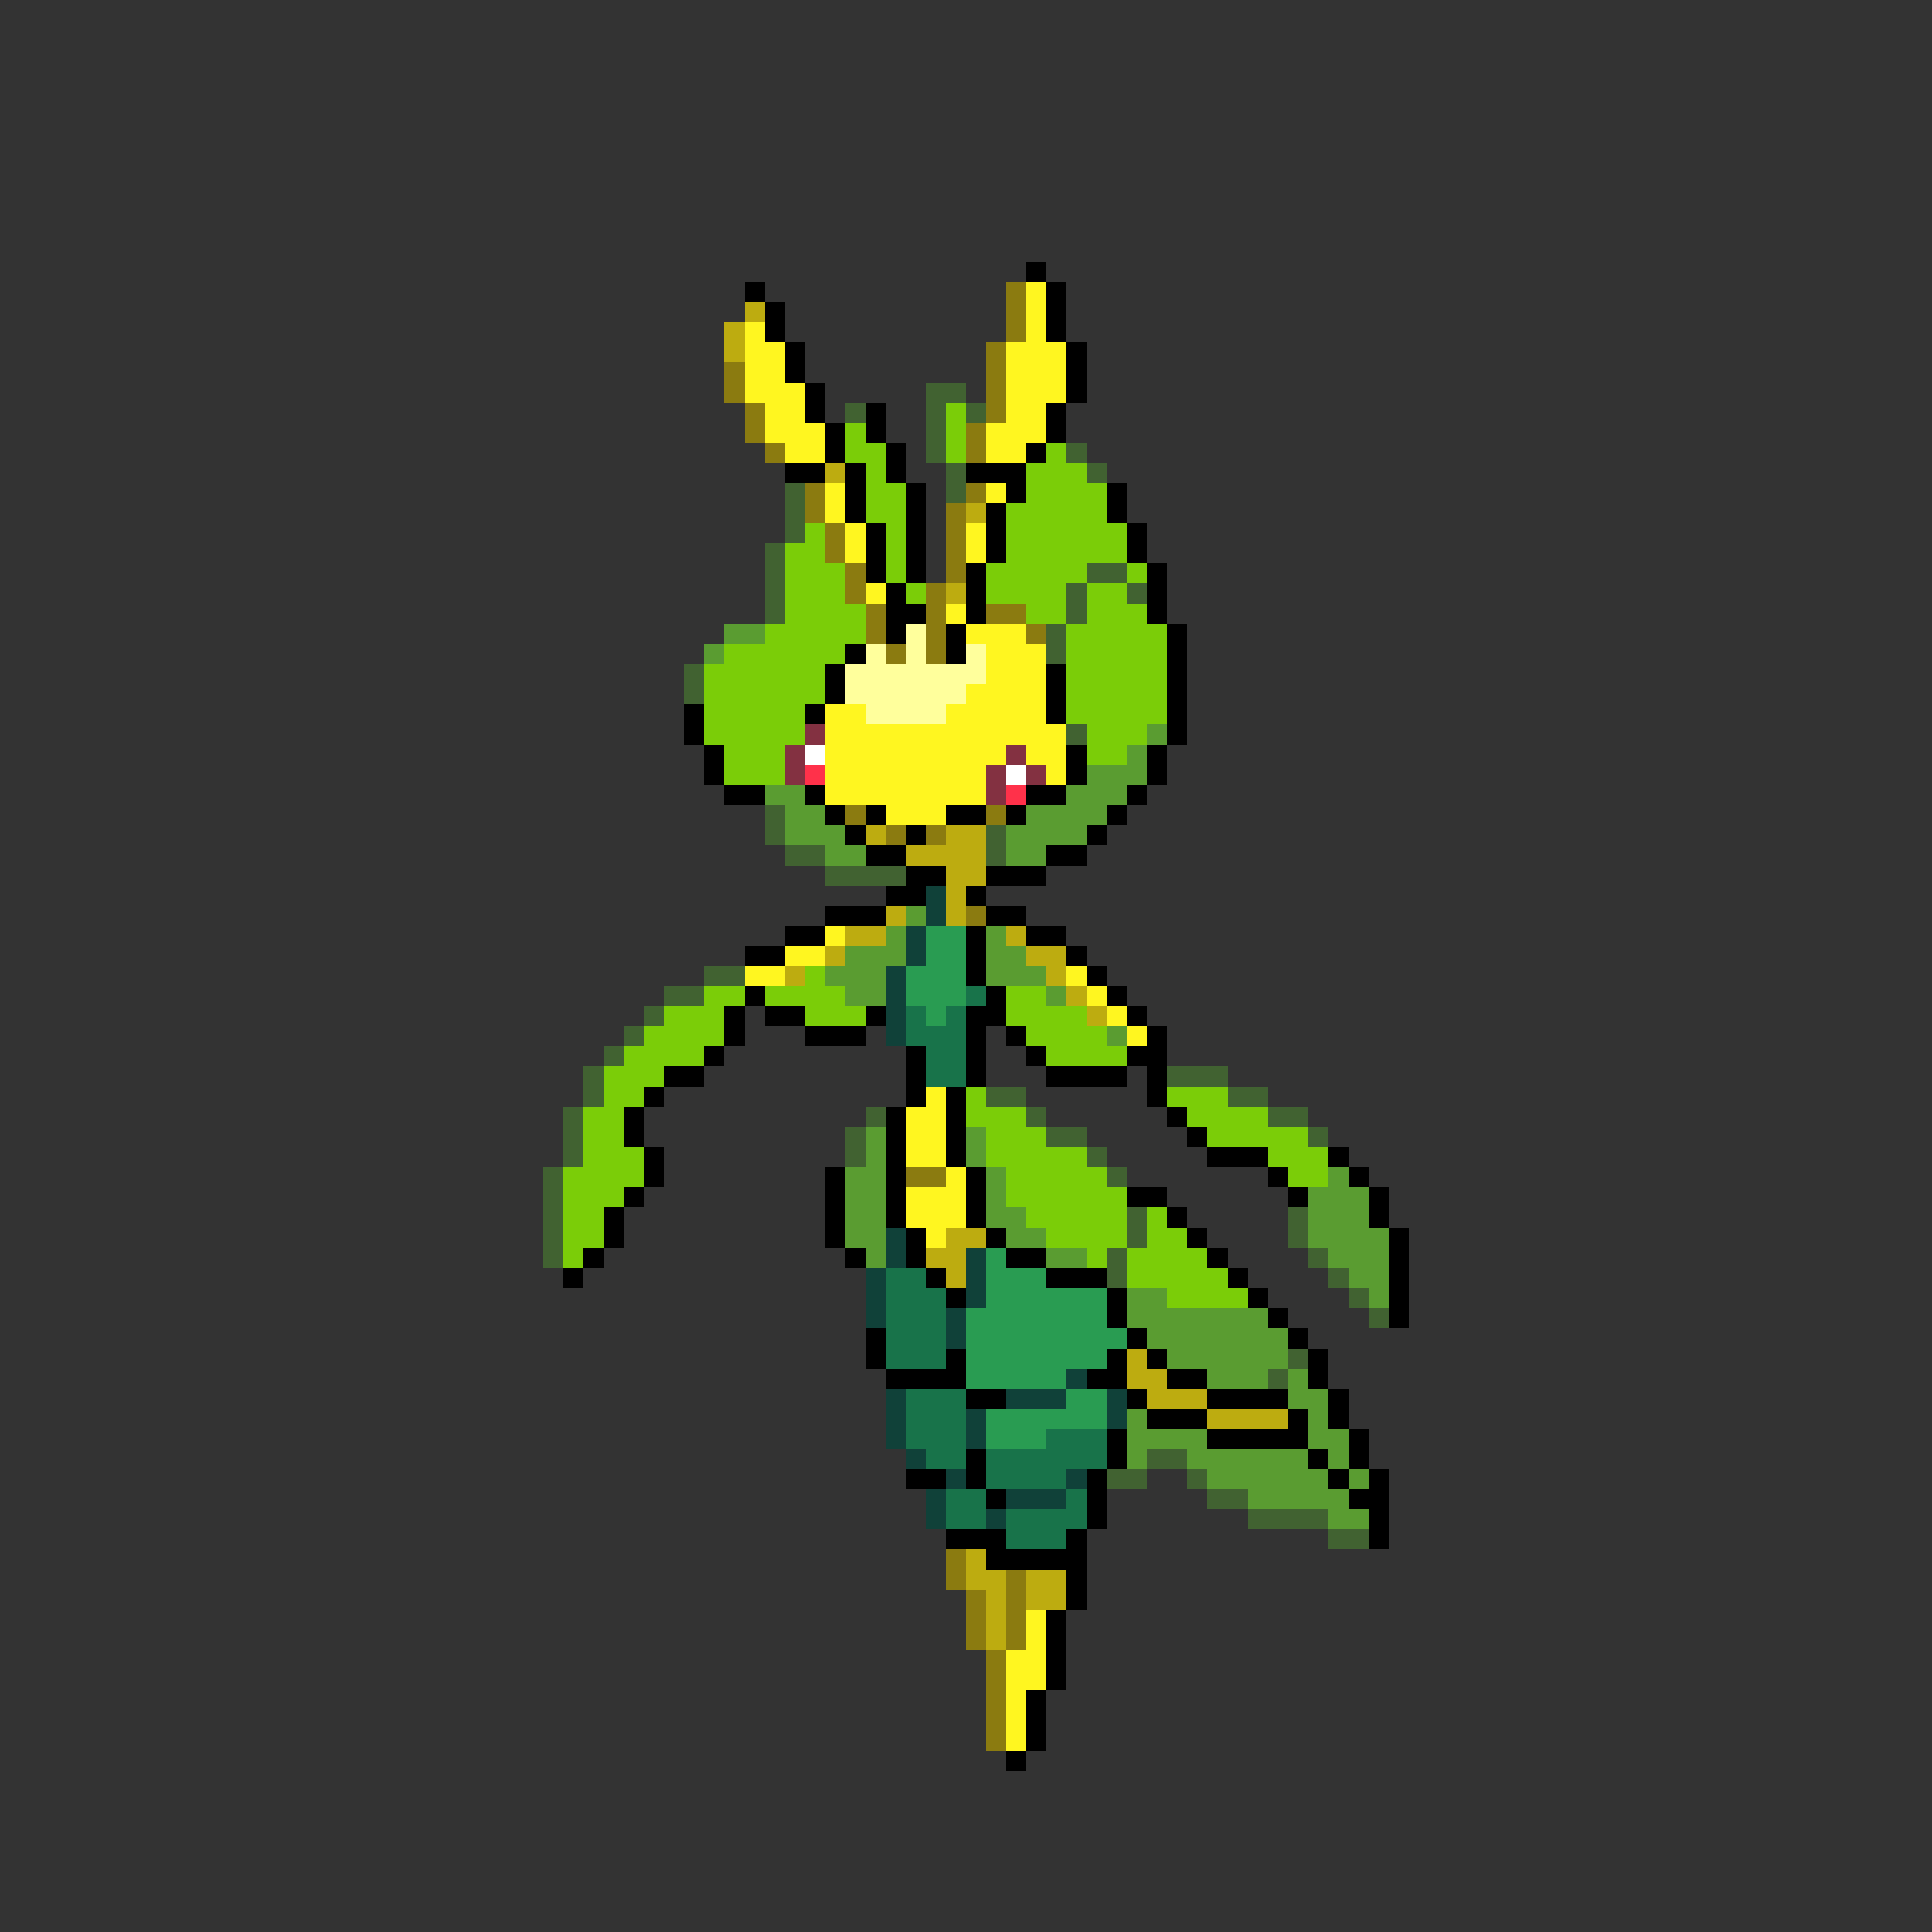 <svg xmlns="http://www.w3.org/2000/svg" viewBox="0 -0.5 96 96" shape-rendering="crispEdges">
<rect x="0" y="-0.5" width="96" height="96" fill="#333333" stroke="none"/>
<path stroke="#000000" d="M51 13h1M37 14h1M52 14h1M38 15h1M52 15h1M38 16h1M52 16h1M39 17h1M53 17h1M39 18h1M53 18h1M40 19h1M53 19h1M40 20h1M43 20h1M52 20h1M41 21h1M43 21h1M52 21h1M41 22h1M44 22h1M51 22h1M39 23h2M42 23h1M44 23h1M48 23h3M42 24h1M45 24h1M50 24h1M55 24h1M42 25h1M45 25h1M49 25h1M55 25h1M43 26h1M45 26h1M49 26h1M56 26h1M43 27h1M45 27h1M49 27h1M56 27h1M43 28h1M45 28h1M48 28h1M57 28h1M44 29h1M48 29h1M57 29h1M44 30h2M48 30h1M57 30h1M44 31h1M47 31h1M58 31h1M42 32h1M47 32h1M58 32h1M41 33h1M52 33h1M58 33h1M41 34h1M52 34h1M58 34h1M34 35h1M40 35h1M52 35h1M58 35h1M34 36h1M58 36h1M35 37h1M53 37h1M57 37h1M35 38h1M53 38h1M57 38h1M36 39h2M40 39h1M51 39h2M56 39h1M41 40h1M43 40h1M47 40h2M50 40h1M55 40h1M42 41h1M45 41h1M54 41h1M43 42h2M52 42h2M45 43h2M49 43h3M44 44h2M48 44h1M41 45h3M49 45h2M39 46h2M48 46h1M51 46h2M37 47h2M48 47h1M53 47h1M48 48h1M54 48h1M37 49h1M49 49h1M55 49h1M36 50h1M38 50h2M43 50h1M48 50h2M56 50h1M36 51h1M40 51h3M48 51h1M50 51h1M57 51h1M35 52h1M45 52h1M48 52h1M51 52h1M56 52h2M33 53h2M45 53h1M48 53h1M52 53h4M57 53h1M32 54h1M45 54h1M47 54h1M57 54h1M31 55h1M44 55h1M47 55h1M58 55h1M31 56h1M44 56h1M47 56h1M59 56h1M32 57h1M44 57h1M47 57h1M60 57h3M66 57h1M32 58h1M41 58h1M44 58h1M48 58h1M63 58h1M67 58h1M31 59h1M41 59h1M44 59h1M48 59h1M56 59h2M64 59h1M68 59h1M30 60h1M41 60h1M44 60h1M48 60h1M58 60h1M68 60h1M30 61h1M41 61h1M45 61h1M49 61h1M59 61h1M69 61h1M29 62h1M42 62h1M45 62h1M50 62h2M60 62h1M69 62h1M28 63h1M46 63h1M52 63h3M61 63h1M69 63h1M47 64h1M55 64h1M62 64h1M69 64h1M55 65h1M63 65h1M69 65h1M43 66h1M56 66h1M64 66h1M43 67h1M47 67h1M55 67h1M57 67h1M65 67h1M44 68h4M54 68h2M58 68h2M65 68h1M48 69h2M56 69h1M60 69h4M66 69h1M57 70h3M64 70h1M66 70h1M55 71h1M60 71h5M67 71h1M48 72h1M55 72h1M65 72h1M67 72h1M45 73h2M48 73h1M54 73h1M66 73h1M68 73h1M49 74h1M54 74h1M67 74h2M54 75h1M68 75h1M47 76h3M53 76h1M68 76h1M49 77h5M53 78h1M53 79h1M52 80h1M52 81h1M52 82h1M52 83h1M51 84h1M51 85h1M51 86h1M50 87h1" />
<path stroke="#8b7b10" d="M50 14h1M50 15h1M50 16h1M49 17h1M36 18h1M49 18h1M36 19h1M49 19h1M37 20h1M49 20h1M37 21h1M48 21h1M38 22h1M48 22h1M40 24h1M48 24h1M40 25h1M47 25h1M41 26h1M47 26h1M41 27h1M47 27h1M42 28h1M47 28h1M42 29h1M46 29h1M43 30h1M46 30h1M49 30h2M43 31h1M46 31h1M51 31h1M44 32h1M46 32h1M42 40h1M49 40h1M44 41h1M46 41h1M48 45h1M45 58h2M47 77h1M47 78h1M50 78h1M48 79h1M50 79h1M48 80h1M50 80h1M48 81h1M50 81h1M49 82h1M49 83h1M49 84h1M49 85h1M49 86h1" />
<path stroke="#fff620" d="M51 14h1M51 15h1M37 16h1M51 16h1M37 17h2M50 17h3M37 18h2M50 18h3M37 19h3M50 19h3M38 20h2M50 20h2M38 21h3M49 21h3M39 22h2M49 22h2M41 24h1M49 24h1M41 25h1M42 26h1M48 26h1M42 27h1M48 27h1M43 29h1M47 30h1M48 31h3M49 32h3M49 33h3M48 34h4M41 35h2M47 35h5M41 36h12M41 37h9M51 37h2M41 38h8M52 38h1M41 39h8M44 40h3M41 46h1M39 47h2M37 48h2M53 48h1M54 49h1M55 50h1M56 51h1M46 54h1M45 55h2M45 56h2M45 57h2M47 58h1M45 59h3M45 60h3M46 61h1M51 80h1M51 81h1M50 82h2M50 83h2M50 84h1M50 85h1M50 86h1" />
<path stroke="#bdac10" d="M37 15h1M36 16h1M36 17h1M41 23h1M48 25h1M47 29h1M43 41h1M47 41h2M45 42h4M47 43h2M47 44h1M44 45h1M47 45h1M42 46h2M50 46h1M41 47h1M51 47h2M39 48h1M52 48h1M53 49h1M54 50h1M47 61h2M46 62h2M47 63h1M56 67h1M56 68h2M57 69h3M60 70h4M48 77h1M48 78h2M51 78h2M49 79h1M51 79h2M49 80h1M49 81h1" />
<path stroke="#416231" d="M46 19h2M42 20h1M46 20h1M48 20h1M46 21h1M46 22h1M53 22h1M47 23h1M54 23h1M39 24h1M47 24h1M39 25h1M39 26h1M38 27h1M38 28h1M54 28h2M38 29h1M53 29h1M56 29h1M38 30h1M53 30h1M52 31h1M52 32h1M34 33h1M34 34h1M53 36h1M38 40h1M38 41h1M49 41h1M39 42h2M49 42h1M41 43h4M35 48h2M33 49h2M32 50h1M31 51h1M30 52h1M29 53h1M58 53h3M29 54h1M49 54h2M61 54h2M28 55h1M43 55h1M51 55h1M63 55h2M28 56h1M42 56h1M52 56h2M65 56h1M28 57h1M42 57h1M54 57h1M27 58h1M55 58h1M27 59h1M27 60h1M56 60h1M64 60h1M27 61h1M56 61h1M64 61h1M27 62h1M55 62h1M65 62h1M55 63h1M66 63h1M67 64h1M68 65h1M64 67h1M63 68h1M57 72h2M55 73h2M59 73h1M60 74h2M62 75h4M66 76h2" />
<path stroke="#7bcd08" d="M47 20h1M42 21h1M47 21h1M42 22h2M47 22h1M52 22h1M43 23h1M51 23h3M43 24h2M51 24h4M43 25h2M50 25h5M40 26h1M44 26h1M50 26h6M39 27h2M44 27h1M50 27h6M39 28h3M44 28h1M49 28h5M56 28h1M39 29h3M45 29h1M49 29h4M54 29h2M39 30h4M51 30h2M54 30h3M38 31h5M53 31h5M36 32h6M53 32h5M35 33h6M53 33h5M35 34h6M53 34h5M35 35h5M53 35h5M35 36h5M54 36h3M36 37h3M54 37h2M36 38h3M40 48h1M35 49h2M38 49h4M50 49h2M33 50h3M40 50h3M50 50h4M32 51h4M51 51h4M31 52h4M52 52h4M30 53h3M30 54h2M48 54h1M58 54h3M29 55h2M48 55h3M59 55h4M29 56h2M49 56h3M60 56h5M29 57h3M49 57h5M63 57h3M28 58h4M50 58h5M64 58h2M28 59h3M50 59h6M28 60h2M51 60h5M57 60h1M28 61h2M52 61h4M57 61h2M28 62h1M54 62h1M56 62h4M56 63h5M58 64h4" />
<path stroke="#5a9c31" d="M36 31h2M35 32h1M57 36h1M56 37h1M54 38h3M38 39h2M53 39h3M39 40h2M51 40h4M39 41h3M50 41h4M41 42h2M50 42h2M45 45h1M44 46h1M49 46h1M42 47h3M49 47h2M41 48h3M49 48h3M42 49h2M52 49h1M55 51h1M43 56h1M48 56h1M43 57h1M48 57h1M42 58h2M49 58h1M66 58h1M42 59h2M49 59h1M65 59h3M42 60h2M49 60h2M65 60h3M42 61h2M50 61h2M65 61h4M43 62h1M52 62h2M66 62h3M67 63h2M56 64h2M68 64h1M56 65h7M57 66h7M58 67h6M60 68h3M64 68h1M64 69h2M56 70h1M65 70h1M56 71h4M65 71h2M56 72h1M59 72h6M66 72h1M60 73h6M67 73h1M62 74h5M66 75h2" />
<path stroke="#ffff9c" d="M45 31h1M43 32h1M45 32h1M48 32h1M42 33h7M42 34h6M43 35h4" />
<path stroke="#833141" d="M40 36h1M39 37h1M50 37h1M39 38h1M49 38h1M51 38h1M49 39h1" />
<path stroke="#ffffff" d="M40 37h1M50 38h1" />
<path stroke="#ff314a" d="M40 38h1M50 39h1" />
<path stroke="#104139" d="M46 44h1M46 45h1M45 46h1M45 47h1M44 48h1M44 49h1M44 50h1M44 51h1M44 61h1M44 62h1M48 62h1M43 63h1M48 63h1M43 64h1M48 64h1M43 65h1M47 65h1M47 66h1M53 68h1M44 69h1M50 69h3M55 69h1M44 70h1M48 70h1M55 70h1M44 71h1M48 71h1M45 72h1M47 73h1M53 73h1M46 74h1M50 74h3M46 75h1M49 75h1" />
<path stroke="#299c52" d="M46 46h2M46 47h2M45 48h3M45 49h3M46 50h1M49 62h1M49 63h3M49 64h6M48 65h7M48 66h8M48 67h7M48 68h5M53 69h2M49 70h6M49 71h3" />
<path stroke="#18734a" d="M48 49h1M45 50h1M47 50h1M45 51h3M46 52h2M46 53h2M44 63h2M44 64h3M44 65h3M44 66h3M44 67h3M45 69h3M45 70h3M45 71h3M52 71h3M46 72h2M49 72h6M49 73h4M47 74h2M53 74h1M47 75h2M50 75h4M50 76h3" />
</svg>